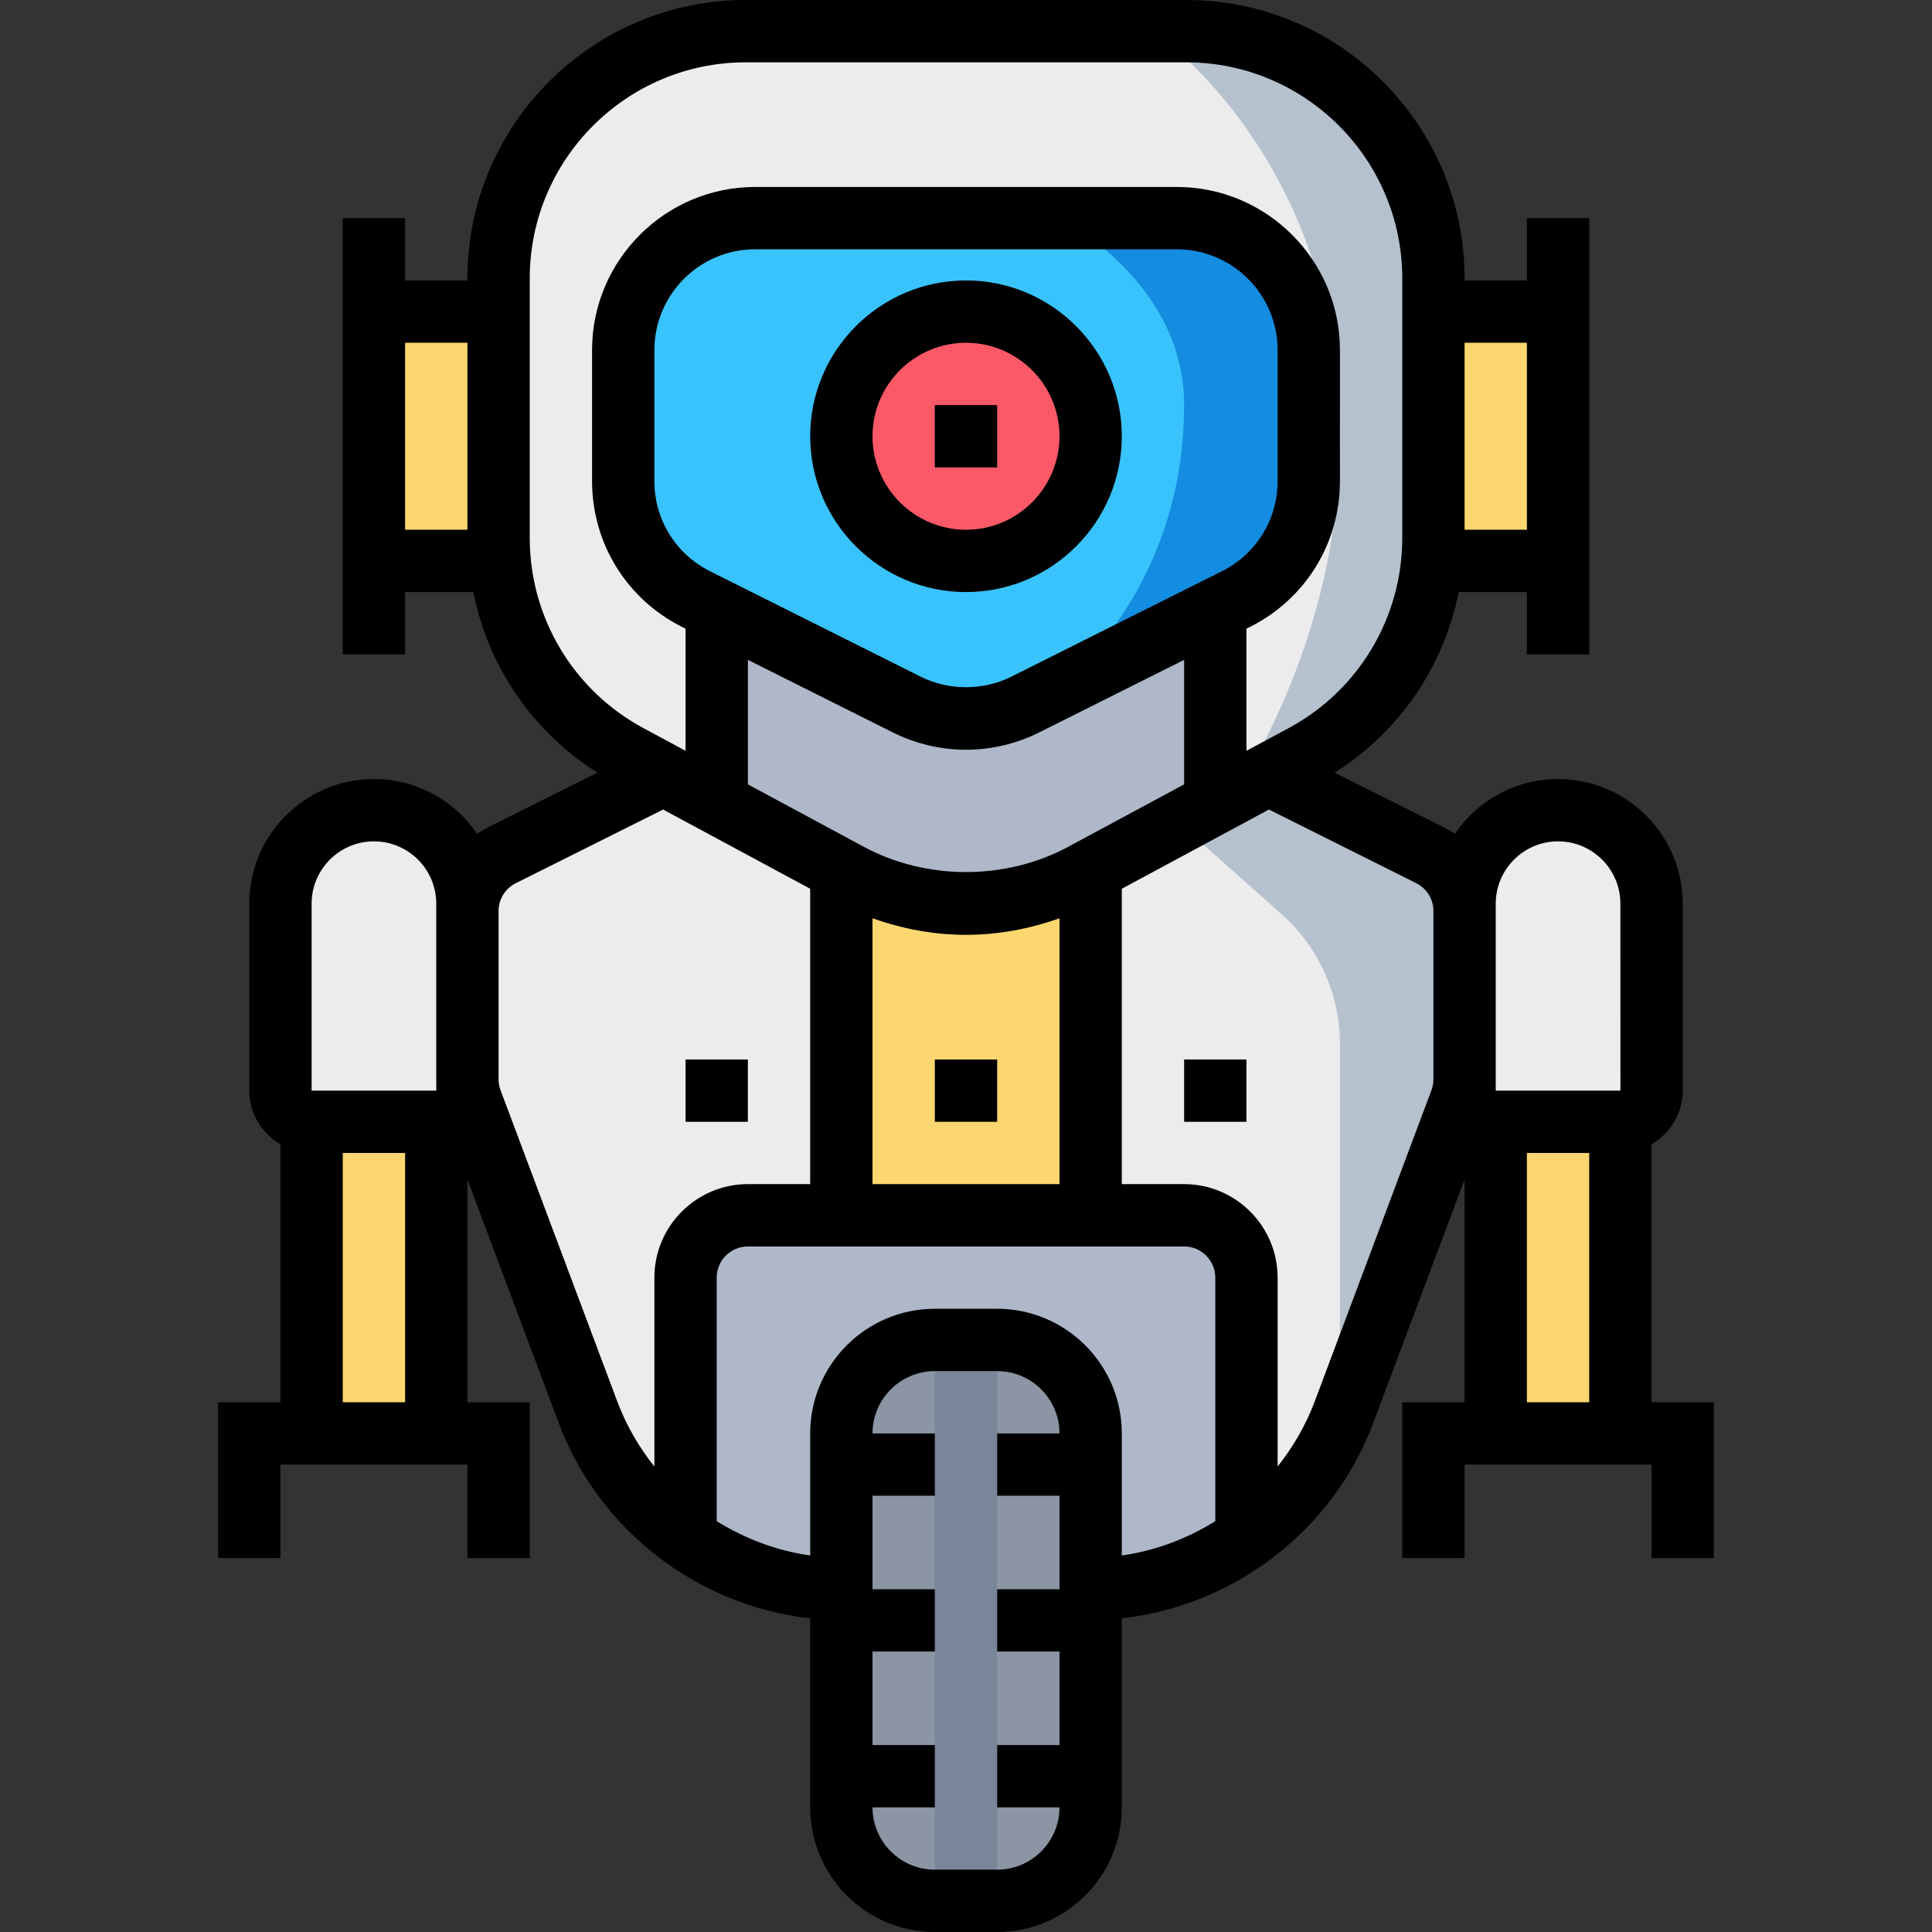 <?xml version="1.0" encoding="iso-8859-1"?>
<!-- Generator: Adobe Illustrator 19.0.0, SVG Export Plug-In . SVG Version: 6.00 Build 0)  -->
<svg version="1.1" id="Capa_1" xmlns="http://www.w3.org/2000/svg" xmlns:xlink="http://www.w3.org/1999/xlink" x="0px" y="0px"
	 viewBox="0 0 496 496" style="enable-background:new 0 0 496 496;" xml:space="preserve">
<rect x="0" y="0" width="496" height="496" fill="#333333" stroke="none"/>
<rect x="96" y="80" style="fill:#FCD770;" width="304" height="64"/>
<path style="fill:#ECECEC;" d="M367.152,219.576L328,200H168l-39.152,19.576c-5.424,2.712-8.848,8.256-8.848,14.312v43.208
	c0,1.92,0.344,3.824,1.016,5.616l29.936,79.824c10.256,27.352,36.392,45.464,65.6,45.464h62.904c29.2,0,55.344-18.112,65.592-45.456
	l29.936-79.824c0.672-1.8,1.016-3.704,1.016-5.624v-43.208C376,227.832,372.576,222.288,367.152,219.576z"/>
<path style="fill:#B6C1CE;" d="M344,268v96.792c0.296,0.056-0.104-0.016,0.192,0.032l30.792-82.112
	c0.672-1.792,1.016-3.696,1.016-5.616v-43.208c0-6.064-3.424-11.6-8.848-14.312L328,200h-38l39.048,34.712
	C338.56,243.16,344,255.28,344,268z"/>
<rect x="216" y="224" style="fill:#FCD770;" width="64" height="88"/>
<path style="fill:#ECECEC;" d="M128,71.464v66.632c0,23.344,12.816,44.808,33.376,55.88l56.536,30.44
	C227.16,229.392,237.496,232,248,232l0,0c10.504,0,20.84-2.608,30.088-7.584l56.536-30.44C355.184,182.904,368,161.44,368,138.096
	V71.464C368,36.416,339.584,8,304.536,8H191.464C156.416,8,128,36.416,128,71.464z"/>
<path style="fill:#B6C1CE;" d="M344,112c0,38.544-13.744,70.104-26.528,91.208l17.152-9.24C355.184,182.904,368,161.44,368,138.096
	V71.464C368,36.416,339.584,8,304.536,8H296C296,8,344,40,344,112z"/>
<path style="fill:#AFB8C9;" d="M184,206.152l33.912,18.264C227.16,229.392,237.496,232,248,232s20.84-2.608,30.088-7.584
	L312,206.152V136H184V206.152z"/>
<path style="fill:#39C3FC;" d="M232.832,180.896l-54.12-27.08C167.248,148.072,160,136.344,160,123.512v-33.64
	C160,71.168,175.168,56,193.88,56h108.24C320.832,56,336,71.168,336,89.88v33.632c0,12.832-7.248,24.56-18.72,30.296l-54.12,27.088
	c-4.704,2.352-9.896,3.584-15.16,3.584l0,0C242.728,184.48,237.544,183.256,232.832,180.896z"/>
<path style="fill:#148CE0;" d="M304,104c0,48-32,72-32,72l-0.632,0.784l45.912-22.976c11.472-5.744,18.72-17.472,18.72-30.296V89.88
	C336,71.168,320.832,56,302.12,56H272C272,56,304,72,304,104z"/>
<path style="fill:#AFB8C9;" d="M304,312H192c-8.84,0-16,7.16-16,16v67c11.6,8.248,25.656,13,40.552,13h62.904
	c14.888,0,28.952-4.752,40.552-13v-67C320,319.16,312.84,312,304,312z"/>
<path style="fill:#8C95A4;" d="M256,488h-16c-13.256,0-24-10.744-24-24v-96c0-13.256,10.744-24,24-24h16c13.256,0,24,10.744,24,24
	v96C280,477.256,269.256,488,256,488z"/>
<rect x="240" y="344" style="fill:#798699;" width="16" height="144"/>
<path style="fill:#ECECEC;" d="M416,288h-32c-4.416,0-8-3.584-8-8v-48c0-13.256,10.744-24,24-24l0,0c13.256,0,24,10.744,24,24v48
	C424,284.416,420.416,288,416,288z"/>
<rect x="384" y="288" style="fill:#FCD770;" width="32" height="80"/>
<path style="fill:#ECECEC;" d="M112,288H80c-4.416,0-8-3.584-8-8v-48c0-13.256,10.744-24,24-24l0,0c13.256,0,24,10.744,24,24v48
	C120,284.416,116.416,288,112,288z"/>
<rect x="80" y="288" style="fill:#FCD770;" width="32" height="80"/>
<circle style="fill:#FB5968;" cx="248" cy="112" r="32"/>
<rect x="176" y="272" width="16" height="16"/>
<rect x="240" y="272" width="16" height="16"/>
<rect x="304" y="272" width="16" height="16"/>
<path d="M424,360v-66.224c4.76-2.776,8-7.88,8-13.776v-48c0-17.648-14.352-32-32-32c-11,0-20.72,5.584-26.48,14.064
	c-0.88-0.6-1.808-1.152-2.784-1.64l-28.112-14.056C359.296,187.84,370.696,171.08,374.48,152H392v16h16V56h-16v16h-16v-0.536
	C376,32.056,343.944,0,304.536,0H191.464C152.056,0,120,32.056,120,71.464V72h-16V56H88v112h16v-16h17.52
	c3.784,19.08,15.184,35.84,31.856,46.368l-28.112,14.056c-0.976,0.488-1.896,1.04-2.784,1.64C116.72,205.584,107,200,96,200
	c-17.648,0-32,14.352-32,32v48c0,5.896,3.24,11,8,13.776V360H56v40h16v-24h48v24h16v-40h-16v-57.208l23.464,62.56
	c10.352,27.6,35.656,46.888,64.536,50.12V464c0,17.648,14.352,32,32,32h16c17.648,0,32-14.352,32-32v-48.536
	c28.88-3.224,54.184-22.52,64.536-50.12L376,302.784V360h-16v40h16v-24h48v24h16v-40H424z M384,232c0-8.824,7.176-16,16-16
	s16,7.176,16,16l0.008,48H384v-2.896v-43.208V232z M392,88v48h-16V88H392z M104,88h16v48h-16V88z M136,138.096V71.464
	C136,40.88,160.88,16,191.464,16h113.08C335.12,16,360,40.88,360,71.464v66.632c0,20.44-11.176,39.152-29.168,48.832L320,192.752
	V161.4l0.864-0.432C335.136,153.824,344,139.48,344,123.512V89.88C344,66.792,325.216,48,302.12,48H193.88
	C170.784,48,152,66.792,152,89.88v33.632c0,15.952,8.864,30.304,23.136,37.456L176,161.4v31.352l-10.832-5.832
	C147.176,177.24,136,158.528,136,138.096z M224,304v-68.256c7.696,2.744,15.816,4.256,24,4.256c8.184,0,16.304-1.512,24-4.256V304
	H224z M274.296,217.368c-16.12,8.688-36.472,8.688-52.584,0l-29.704-16v-31.96l37.256,18.648l0,0
	c5.784,2.888,12.256,4.424,18.736,4.424c6.464,0,12.944-1.528,18.744-4.424L304,169.408v31.96L274.296,217.368z M313.696,146.656
	l-54.112,27.088c-7.176,3.576-16.016,3.576-23.168,0l-54.12-27.088C173.48,142.24,168,133.376,168,123.512V89.88
	C168,75.608,179.608,64,193.88,64h108.24C316.392,64,328,75.608,328,89.88v33.632C328,133.376,322.52,142.24,313.696,146.656z
	 M80,232c0-8.824,7.176-16,16-16s16,7.176,16,16v1.88v0.008v43.208c0,0.04,0.008,0.08,0.008,0.12v2.776H80V232z M88,360v-64h16v64
	H88z M158.448,359.728l-29.936-79.824c-0.344-0.896-0.512-1.84-0.512-2.8v-43.208c0-3.048,1.696-5.792,4.424-7.16l37.816-18.904
	L208,228.168V304h-16c-13.232,0-24,10.768-24,24v48.496C164.016,371.504,160.752,365.888,158.448,359.728z M256,480h-16
	c-8.824,0-16-7.176-16-16h16v-16h-16v-24h16v-16h-16v-24h16v-16h-16c0-8.824,7.176-16,16-16h16c8.824,0,16,7.176,16,16h-16v16h16v24
	h-16v16h16v24h-16v16h16C272,472.824,264.824,480,256,480z M256,336h-16c-17.648,0-32,14.352-32,32v31.336
	c-8.624-1.216-16.744-4.312-24-8.808V328c0-4.416,3.592-8,8-8h112c4.408,0,8,3.584,8,8v62.528c-7.256,4.496-15.376,7.592-24,8.808
	V368C288,350.352,273.648,336,256,336z M337.552,359.728c-2.312,6.16-5.576,11.776-9.552,16.768V328c0-13.232-10.768-24-24-24h-16
	v-75.832l37.768-20.336l37.816,18.904c2.72,1.368,4.416,4.104,4.416,7.152v43.208c0,0.96-0.168,1.904-0.512,2.808L337.552,359.728z
	 M392,296h16v64h-16V296z"/>
<path d="M248,72c-22.056,0-40,17.944-40,40s17.944,40,40,40s40-17.944,40-40S270.056,72,248,72z M248,136c-13.232,0-24-10.768-24-24
	s10.768-24,24-24s24,10.768,24,24S261.232,136,248,136z"/>
<rect x="240" y="104" width="16" height="16"/>
<g>
</g>
<g>
</g>
<g>
</g>
<g>
</g>
<g>
</g>
<g>
</g>
<g>
</g>
<g>
</g>
<g>
</g>
<g>
</g>
<g>
</g>
<g>
</g>
<g>
</g>
<g>
</g>
<g>
</g>
</svg>
